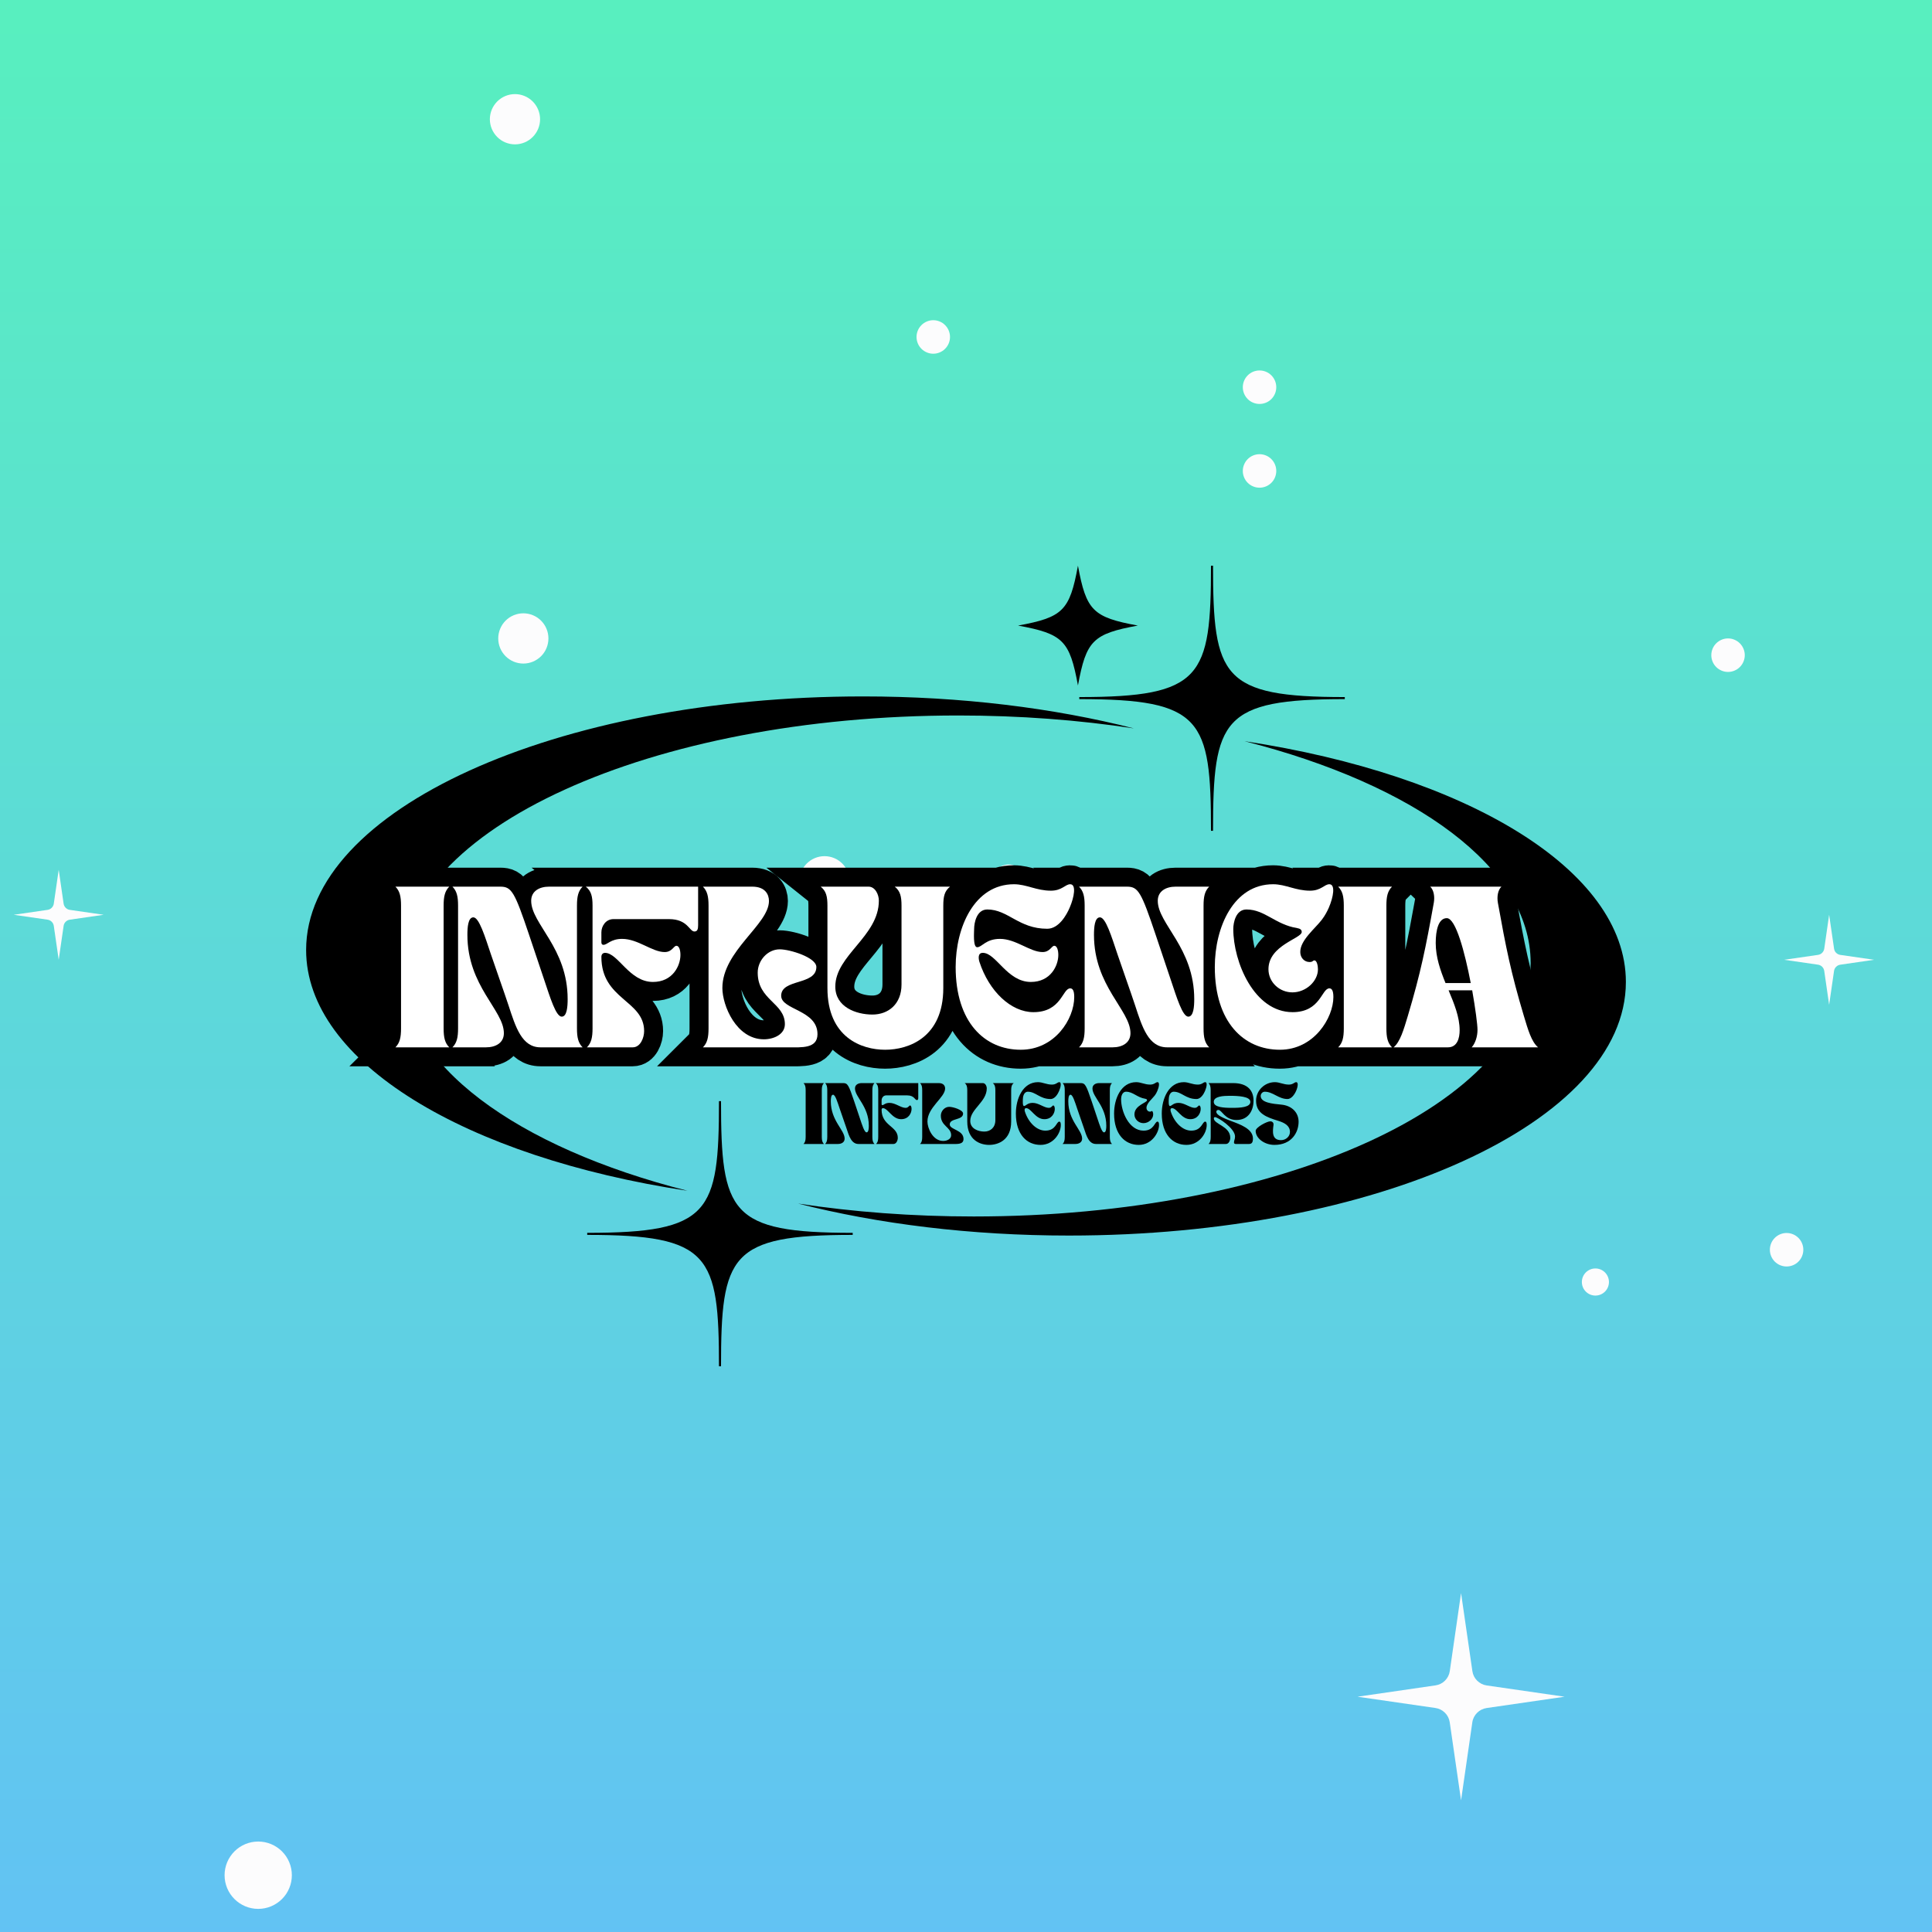 <svg xmlns="http://www.w3.org/2000/svg" xmlns:xlink="http://www.w3.org/1999/xlink" width="500" zoomAndPan="magnify" viewBox="0 0 375 375" height="500" preserveAspectRatio="xMidYMid meet" version="1.0"><defs><g/><linearGradient x1="0" gradientTransform="matrix(0.75, 0, 0, 0.75, 0, 0)" y1="0" x2="0" gradientUnits="userSpaceOnUse" y2="500" id="3cb1343694"><stop stop-opacity="1" stop-color="rgb(34.499%, 93.7%, 74.899%)" offset="0"/><stop stop-opacity="1" stop-color="rgb(34.529%, 93.562%, 75.061%)" offset="0.016"/><stop stop-opacity="1" stop-color="rgb(34.59%, 93.286%, 75.386%)" offset="0.031"/><stop stop-opacity="1" stop-color="rgb(34.651%, 93.011%, 75.711%)" offset="0.047"/><stop stop-opacity="1" stop-color="rgb(34.712%, 92.737%, 76.036%)" offset="0.062"/><stop stop-opacity="1" stop-color="rgb(34.773%, 92.462%, 76.361%)" offset="0.078"/><stop stop-opacity="1" stop-color="rgb(34.834%, 92.186%, 76.686%)" offset="0.094"/><stop stop-opacity="1" stop-color="rgb(34.895%, 91.911%, 77.011%)" offset="0.109"/><stop stop-opacity="1" stop-color="rgb(34.956%, 91.637%, 77.336%)" offset="0.125"/><stop stop-opacity="1" stop-color="rgb(35.017%, 91.362%, 77.661%)" offset="0.141"/><stop stop-opacity="1" stop-color="rgb(35.078%, 91.086%, 77.986%)" offset="0.156"/><stop stop-opacity="1" stop-color="rgb(35.139%, 90.811%, 78.311%)" offset="0.172"/><stop stop-opacity="1" stop-color="rgb(35.2%, 90.536%, 78.636%)" offset="0.188"/><stop stop-opacity="1" stop-color="rgb(35.262%, 90.262%, 78.961%)" offset="0.203"/><stop stop-opacity="1" stop-color="rgb(35.323%, 89.987%, 79.286%)" offset="0.219"/><stop stop-opacity="1" stop-color="rgb(35.382%, 89.711%, 79.611%)" offset="0.234"/><stop stop-opacity="1" stop-color="rgb(35.443%, 89.436%, 79.936%)" offset="0.25"/><stop stop-opacity="1" stop-color="rgb(35.504%, 89.162%, 80.261%)" offset="0.266"/><stop stop-opacity="1" stop-color="rgb(35.565%, 88.887%, 80.586%)" offset="0.281"/><stop stop-opacity="1" stop-color="rgb(35.626%, 88.611%, 80.911%)" offset="0.297"/><stop stop-opacity="1" stop-color="rgb(35.687%, 88.336%, 81.236%)" offset="0.312"/><stop stop-opacity="1" stop-color="rgb(35.748%, 88.062%, 81.561%)" offset="0.328"/><stop stop-opacity="1" stop-color="rgb(35.809%, 87.787%, 81.886%)" offset="0.344"/><stop stop-opacity="1" stop-color="rgb(35.87%, 87.512%, 82.211%)" offset="0.359"/><stop stop-opacity="1" stop-color="rgb(35.931%, 87.236%, 82.536%)" offset="0.375"/><stop stop-opacity="1" stop-color="rgb(35.992%, 86.961%, 82.861%)" offset="0.391"/><stop stop-opacity="1" stop-color="rgb(36.053%, 86.687%, 83.186%)" offset="0.406"/><stop stop-opacity="1" stop-color="rgb(36.115%, 86.412%, 83.511%)" offset="0.422"/><stop stop-opacity="1" stop-color="rgb(36.176%, 86.136%, 83.836%)" offset="0.438"/><stop stop-opacity="1" stop-color="rgb(36.237%, 85.861%, 84.161%)" offset="0.453"/><stop stop-opacity="1" stop-color="rgb(36.296%, 85.587%, 84.486%)" offset="0.469"/><stop stop-opacity="1" stop-color="rgb(36.357%, 85.312%, 84.811%)" offset="0.484"/><stop stop-opacity="1" stop-color="rgb(36.418%, 85.037%, 85.136%)" offset="0.5"/><stop stop-opacity="1" stop-color="rgb(36.479%, 84.761%, 85.461%)" offset="0.516"/><stop stop-opacity="1" stop-color="rgb(36.54%, 84.486%, 85.786%)" offset="0.531"/><stop stop-opacity="1" stop-color="rgb(36.601%, 84.212%, 86.111%)" offset="0.547"/><stop stop-opacity="1" stop-color="rgb(36.662%, 83.937%, 86.436%)" offset="0.562"/><stop stop-opacity="1" stop-color="rgb(36.723%, 83.661%, 86.761%)" offset="0.578"/><stop stop-opacity="1" stop-color="rgb(36.784%, 83.386%, 87.086%)" offset="0.594"/><stop stop-opacity="1" stop-color="rgb(36.845%, 83.112%, 87.411%)" offset="0.609"/><stop stop-opacity="1" stop-color="rgb(36.906%, 82.837%, 87.737%)" offset="0.625"/><stop stop-opacity="1" stop-color="rgb(36.967%, 82.562%, 88.062%)" offset="0.641"/><stop stop-opacity="1" stop-color="rgb(37.029%, 82.286%, 88.387%)" offset="0.656"/><stop stop-opacity="1" stop-color="rgb(37.09%, 82.011%, 88.712%)" offset="0.672"/><stop stop-opacity="1" stop-color="rgb(37.151%, 81.737%, 89.037%)" offset="0.688"/><stop stop-opacity="1" stop-color="rgb(37.212%, 81.462%, 89.362%)" offset="0.703"/><stop stop-opacity="1" stop-color="rgb(37.271%, 81.186%, 89.687%)" offset="0.719"/><stop stop-opacity="1" stop-color="rgb(37.332%, 80.911%, 90.012%)" offset="0.734"/><stop stop-opacity="1" stop-color="rgb(37.393%, 80.637%, 90.337%)" offset="0.75"/><stop stop-opacity="1" stop-color="rgb(37.454%, 80.362%, 90.662%)" offset="0.766"/><stop stop-opacity="1" stop-color="rgb(37.515%, 80.087%, 90.987%)" offset="0.781"/><stop stop-opacity="1" stop-color="rgb(37.576%, 79.811%, 91.312%)" offset="0.797"/><stop stop-opacity="1" stop-color="rgb(37.637%, 79.536%, 91.637%)" offset="0.812"/><stop stop-opacity="1" stop-color="rgb(37.698%, 79.262%, 91.962%)" offset="0.828"/><stop stop-opacity="1" stop-color="rgb(37.759%, 78.987%, 92.287%)" offset="0.844"/><stop stop-opacity="1" stop-color="rgb(37.82%, 78.711%, 92.612%)" offset="0.859"/><stop stop-opacity="1" stop-color="rgb(37.881%, 78.436%, 92.937%)" offset="0.875"/><stop stop-opacity="1" stop-color="rgb(37.943%, 78.162%, 93.262%)" offset="0.891"/><stop stop-opacity="1" stop-color="rgb(38.004%, 77.887%, 93.587%)" offset="0.906"/><stop stop-opacity="1" stop-color="rgb(38.065%, 77.612%, 93.91%)" offset="0.922"/><stop stop-opacity="1" stop-color="rgb(38.126%, 77.336%, 94.235%)" offset="0.938"/><stop stop-opacity="1" stop-color="rgb(38.187%, 77.061%, 94.56%)" offset="0.953"/><stop stop-opacity="1" stop-color="rgb(38.246%, 76.787%, 94.885%)" offset="0.969"/><stop stop-opacity="1" stop-color="rgb(38.307%, 76.512%, 95.21%)" offset="0.984"/><stop stop-opacity="1" stop-color="rgb(38.368%, 76.236%, 95.535%)" offset="1"/></linearGradient><clipPath id="3e8498e240"><path d="M 154.414 109.801 L 315.664 109.801 L 315.664 240 L 154.414 240 Z M 154.414 109.801 " clip-rule="nonzero"/></clipPath><clipPath id="985a2e01d3"><path d="M 59.336 135 L 220.551 135 L 220.551 265.195 L 59.336 265.195 Z M 59.336 135 " clip-rule="nonzero"/></clipPath><clipPath id="0d44c63e7b"><path d="M 197.605 109.801 L 220.855 109.801 L 220.855 133.051 L 197.605 133.051 Z M 197.605 109.801 " clip-rule="nonzero"/></clipPath></defs><rect x="-37.5" width="450" fill="#ffffff" y="-37.5" height="450" fill-opacity="1"/><rect x="-37.5" fill="url(#3cb1343694)" width="450" y="-37.5" height="450"/><g clip-path="url(#3e8498e240)"><path fill="#000000" d="M 207.484 239.82 C 188.402 239.82 170.488 237.57 154.918 233.613 C 165.633 235.242 177.09 236.117 189 236.117 C 248.703 236.117 297.098 214.082 297.098 186.891 C 297.098 168.398 274.695 152.289 241.566 143.867 C 284.566 150.371 315.582 168.828 315.582 190.602 C 315.582 217.781 267.184 239.82 207.484 239.82 Z M 209.488 135.699 L 209.488 135.301 C 233.32 135.301 235.051 131.434 235.051 109.73 L 235.449 109.73 C 235.449 131.434 237.188 135.301 261.023 135.301 L 261.023 135.699 C 237.188 135.699 235.449 139.555 235.449 161.262 L 235.051 161.262 C 235.051 139.555 233.32 135.699 209.488 135.699 " fill-opacity="1" fill-rule="evenodd"/></g><g clip-path="url(#985a2e01d3)"><path fill="#000000" d="M 167.516 135.176 C 186.598 135.176 204.512 137.422 220.082 141.379 C 209.367 139.75 197.91 138.875 185.996 138.875 C 126.297 138.875 77.902 160.914 77.902 188.105 C 77.902 206.598 100.305 222.707 133.434 231.129 C 90.434 224.625 59.418 206.164 59.418 184.391 C 59.418 157.211 107.816 135.176 167.516 135.176 Z M 165.512 239.293 L 165.512 239.691 C 141.676 239.691 139.949 243.559 139.949 265.266 L 139.551 265.266 C 139.551 243.559 137.812 239.691 113.977 239.691 L 113.977 239.293 C 137.812 239.293 139.551 235.438 139.551 213.73 L 139.949 213.73 C 139.949 235.438 141.676 239.293 165.512 239.293 " fill-opacity="1" fill-rule="evenodd"/></g><g clip-path="url(#0d44c63e7b)"><path fill="#000000" d="M 220.855 121.422 C 212.137 123.027 210.836 124.328 209.23 133.047 C 207.625 124.328 206.324 123.027 197.605 121.422 C 206.324 119.82 207.625 118.52 209.23 109.801 C 210.836 118.52 212.137 119.82 220.855 121.422 Z M 220.855 121.422 " fill-opacity="1" fill-rule="nonzero"/></g><path fill="#fcfcfd" d="M 11.395 168.82 L 12.348 175.406 C 12.395 175.707 12.531 175.984 12.75 176.203 C 12.969 176.418 13.246 176.566 13.547 176.605 L 20.121 177.559 L 13.543 178.512 C 13.242 178.559 12.965 178.695 12.746 178.914 C 12.531 179.129 12.387 179.414 12.348 179.715 L 11.395 186.293 L 10.441 179.711 C 10.395 179.406 10.258 179.133 10.039 178.91 C 9.82 178.695 9.543 178.551 9.242 178.512 L 2.664 177.559 L 9.242 176.602 C 9.547 176.555 9.82 176.422 10.039 176.199 C 10.254 175.984 10.402 175.703 10.441 175.402 Z M 11.395 168.82 " fill-opacity="1" fill-rule="nonzero"/><path fill="#fcfcfd" d="M 283.59 309.215 L 285.789 324.375 C 285.891 325.074 286.207 325.711 286.711 326.215 C 287.219 326.711 287.855 327.043 288.547 327.141 L 303.684 329.332 L 288.539 331.531 C 287.844 331.637 287.207 331.953 286.703 332.457 C 286.207 332.953 285.875 333.598 285.777 334.297 L 283.59 349.445 L 281.391 334.285 C 281.285 333.59 280.973 332.949 280.465 332.445 C 279.961 331.953 279.324 331.617 278.629 331.523 L 263.496 329.332 L 278.641 327.129 C 279.336 327.027 279.973 326.711 280.477 326.207 C 280.973 325.711 281.305 325.062 281.402 324.367 Z M 283.59 309.215 " fill-opacity="1" fill-rule="nonzero"/><path fill="#fcfcfd" d="M 104.828 23.145 C 104.828 23.465 104.797 23.781 104.734 24.094 C 104.672 24.41 104.578 24.715 104.457 25.008 C 104.332 25.305 104.184 25.586 104.004 25.852 C 103.828 26.117 103.625 26.363 103.398 26.59 C 103.172 26.816 102.926 27.02 102.66 27.199 C 102.395 27.375 102.113 27.527 101.82 27.648 C 101.523 27.77 101.219 27.863 100.906 27.926 C 100.594 27.988 100.273 28.02 99.957 28.02 C 99.637 28.02 99.32 27.988 99.004 27.926 C 98.691 27.863 98.387 27.77 98.09 27.648 C 97.797 27.527 97.516 27.375 97.25 27.199 C 96.984 27.02 96.738 26.816 96.512 26.59 C 96.285 26.363 96.082 26.117 95.906 25.852 C 95.727 25.586 95.578 25.305 95.453 25.008 C 95.332 24.715 95.238 24.41 95.176 24.094 C 95.113 23.781 95.082 23.465 95.082 23.145 C 95.082 22.824 95.113 22.504 95.176 22.191 C 95.238 21.879 95.332 21.574 95.453 21.277 C 95.578 20.98 95.727 20.699 95.906 20.434 C 96.082 20.168 96.285 19.922 96.512 19.695 C 96.738 19.469 96.984 19.266 97.25 19.09 C 97.516 18.91 97.797 18.762 98.09 18.637 C 98.387 18.516 98.691 18.422 99.004 18.359 C 99.32 18.297 99.637 18.266 99.957 18.266 C 100.273 18.266 100.594 18.297 100.906 18.359 C 101.219 18.422 101.523 18.516 101.82 18.637 C 102.113 18.762 102.395 18.91 102.66 19.09 C 102.926 19.266 103.172 19.469 103.398 19.695 C 103.625 19.922 103.828 20.168 104.004 20.434 C 104.184 20.699 104.332 20.98 104.457 21.277 C 104.578 21.574 104.672 21.879 104.734 22.191 C 104.797 22.504 104.828 22.824 104.828 23.145 Z M 104.828 23.145 " fill-opacity="1" fill-rule="nonzero"/><path fill="#fcfcfd" d="M 199.008 171.055 C 199.008 171.488 198.926 171.902 198.762 172.301 C 198.598 172.699 198.363 173.051 198.059 173.355 C 197.754 173.66 197.402 173.895 197.004 174.059 C 196.605 174.223 196.191 174.309 195.762 174.309 C 195.332 174.309 194.918 174.223 194.52 174.059 C 194.121 173.895 193.77 173.66 193.465 173.355 C 193.16 173.051 192.926 172.699 192.762 172.301 C 192.598 171.902 192.512 171.488 192.512 171.055 C 192.512 170.625 192.598 170.211 192.762 169.812 C 192.926 169.414 193.16 169.062 193.465 168.758 C 193.77 168.453 194.121 168.219 194.52 168.055 C 194.918 167.887 195.332 167.805 195.762 167.805 C 196.191 167.805 196.605 167.887 197.004 168.055 C 197.402 168.219 197.754 168.453 198.059 168.758 C 198.363 169.062 198.598 169.414 198.762 169.812 C 198.926 170.211 199.008 170.625 199.008 171.055 Z M 199.008 171.055 " fill-opacity="1" fill-rule="nonzero"/><path fill="#fcfcfd" d="M 338.66 127.168 C 338.66 127.602 338.574 128.016 338.41 128.414 C 338.246 128.812 338.012 129.164 337.707 129.469 C 337.402 129.773 337.051 130.008 336.652 130.172 C 336.254 130.34 335.84 130.422 335.41 130.422 C 334.98 130.422 334.566 130.34 334.168 130.172 C 333.77 130.008 333.418 129.773 333.113 129.469 C 332.809 129.164 332.574 128.812 332.41 128.414 C 332.246 128.016 332.164 127.602 332.164 127.168 C 332.164 126.738 332.246 126.324 332.41 125.926 C 332.574 125.527 332.809 125.176 333.113 124.871 C 333.418 124.566 333.77 124.332 334.168 124.168 C 334.566 124 334.98 123.918 335.41 123.918 C 335.84 123.918 336.254 124 336.652 124.168 C 337.051 124.332 337.402 124.566 337.707 124.871 C 338.012 125.176 338.246 125.527 338.41 125.926 C 338.574 126.324 338.66 126.738 338.66 127.168 Z M 338.66 127.168 " fill-opacity="1" fill-rule="nonzero"/><path fill="#fcfcfd" d="M 247.723 91.41 C 247.723 91.84 247.641 92.258 247.477 92.656 C 247.312 93.055 247.078 93.406 246.773 93.711 C 246.469 94.016 246.117 94.25 245.719 94.414 C 245.32 94.578 244.906 94.66 244.477 94.66 C 244.047 94.66 243.633 94.578 243.234 94.414 C 242.836 94.25 242.484 94.016 242.18 93.711 C 241.875 93.406 241.641 93.055 241.477 92.656 C 241.312 92.258 241.227 91.84 241.23 91.41 C 241.227 90.98 241.312 90.566 241.477 90.168 C 241.641 89.77 241.875 89.418 242.18 89.113 C 242.484 88.809 242.836 88.57 243.234 88.406 C 243.633 88.242 244.047 88.16 244.477 88.16 C 244.906 88.16 245.32 88.242 245.719 88.406 C 246.117 88.57 246.469 88.809 246.773 89.113 C 247.078 89.418 247.312 89.77 247.477 90.168 C 247.641 90.566 247.723 90.98 247.723 91.41 Z M 247.723 91.41 " fill-opacity="1" fill-rule="nonzero"/><path fill="#fcfcfd" d="M 247.723 75.156 C 247.723 75.586 247.641 76.004 247.477 76.402 C 247.312 76.797 247.078 77.148 246.773 77.457 C 246.469 77.762 246.117 77.996 245.719 78.16 C 245.32 78.324 244.906 78.406 244.477 78.406 C 244.047 78.406 243.633 78.324 243.234 78.16 C 242.836 77.996 242.484 77.762 242.18 77.457 C 241.875 77.148 241.641 76.797 241.477 76.402 C 241.312 76.004 241.227 75.586 241.23 75.156 C 241.227 74.727 241.312 74.312 241.477 73.914 C 241.641 73.516 241.875 73.164 242.18 72.859 C 242.484 72.555 242.836 72.316 243.234 72.152 C 243.633 71.988 244.047 71.906 244.477 71.906 C 244.906 71.906 245.32 71.988 245.719 72.152 C 246.117 72.316 246.469 72.555 246.773 72.859 C 247.078 73.164 247.312 73.516 247.477 73.914 C 247.641 74.312 247.723 74.727 247.723 75.156 Z M 247.723 75.156 " fill-opacity="1" fill-rule="nonzero"/><path fill="#fcfcfd" d="M 184.395 65.402 C 184.395 65.836 184.312 66.25 184.148 66.648 C 183.98 67.047 183.746 67.398 183.441 67.703 C 183.141 68.008 182.789 68.242 182.391 68.406 C 181.992 68.574 181.578 68.656 181.148 68.656 C 180.715 68.656 180.301 68.574 179.902 68.406 C 179.508 68.242 179.156 68.008 178.852 67.703 C 178.547 67.398 178.312 67.047 178.145 66.648 C 177.98 66.25 177.898 65.836 177.898 65.402 C 177.898 64.973 177.98 64.559 178.145 64.16 C 178.312 63.762 178.547 63.41 178.852 63.105 C 179.156 62.801 179.508 62.566 179.902 62.402 C 180.301 62.234 180.715 62.152 181.148 62.152 C 181.578 62.152 181.992 62.234 182.391 62.402 C 182.789 62.566 183.141 62.801 183.441 63.105 C 183.746 63.41 183.98 63.762 184.148 64.16 C 184.312 64.559 184.395 64.973 184.395 65.402 Z M 184.395 65.402 " fill-opacity="1" fill-rule="nonzero"/><path fill="#fcfcfd" d="M 350.023 242.574 C 350.023 243.004 349.941 243.422 349.777 243.82 C 349.613 244.219 349.379 244.57 349.074 244.875 C 348.77 245.18 348.418 245.414 348.02 245.578 C 347.621 245.742 347.207 245.824 346.777 245.824 C 346.348 245.824 345.934 245.742 345.535 245.578 C 345.137 245.414 344.785 245.18 344.48 244.875 C 344.176 244.57 343.941 244.219 343.777 243.82 C 343.613 243.422 343.531 243.004 343.531 242.574 C 343.531 242.145 343.613 241.73 343.777 241.332 C 343.941 240.934 344.176 240.582 344.48 240.277 C 344.785 239.973 345.137 239.734 345.535 239.57 C 345.934 239.406 346.348 239.324 346.777 239.324 C 347.207 239.324 347.621 239.406 348.02 239.57 C 348.418 239.734 348.77 239.973 349.074 240.277 C 349.379 240.582 349.613 240.934 349.777 241.332 C 349.941 241.73 350.023 242.145 350.023 242.574 Z M 350.023 242.574 " fill-opacity="1" fill-rule="nonzero"/><path fill="#fcfcfd" d="M 56.648 363.977 C 56.648 364.406 56.609 364.832 56.523 365.254 C 56.441 365.672 56.316 366.082 56.152 366.477 C 55.988 366.875 55.785 367.25 55.551 367.609 C 55.312 367.965 55.039 368.297 54.738 368.598 C 54.434 368.902 54.105 369.172 53.746 369.41 C 53.391 369.648 53.016 369.852 52.617 370.016 C 52.223 370.18 51.812 370.305 51.395 370.387 C 50.973 370.473 50.547 370.512 50.121 370.512 C 49.691 370.512 49.266 370.473 48.848 370.387 C 48.426 370.305 48.016 370.18 47.621 370.016 C 47.227 369.852 46.848 369.648 46.492 369.41 C 46.137 369.172 45.805 368.902 45.504 368.598 C 45.199 368.297 44.93 367.965 44.691 367.609 C 44.453 367.25 44.25 366.875 44.086 366.477 C 43.922 366.082 43.801 365.672 43.715 365.254 C 43.633 364.832 43.59 364.406 43.59 363.977 C 43.59 363.547 43.633 363.121 43.715 362.703 C 43.801 362.281 43.922 361.871 44.086 361.477 C 44.25 361.078 44.453 360.703 44.691 360.348 C 44.93 359.988 45.199 359.66 45.504 359.355 C 45.805 359.051 46.137 358.781 46.492 358.543 C 46.848 358.305 47.227 358.102 47.621 357.938 C 48.016 357.773 48.426 357.652 48.848 357.566 C 49.266 357.484 49.691 357.441 50.121 357.441 C 50.547 357.441 50.973 357.484 51.395 357.566 C 51.812 357.652 52.223 357.773 52.617 357.938 C 53.016 358.102 53.391 358.305 53.746 358.543 C 54.105 358.781 54.434 359.051 54.738 359.355 C 55.039 359.66 55.312 359.988 55.551 360.348 C 55.785 360.703 55.988 361.078 56.152 361.477 C 56.316 361.871 56.441 362.281 56.523 362.703 C 56.609 363.121 56.648 363.547 56.648 363.977 Z M 56.648 363.977 " fill-opacity="1" fill-rule="nonzero"/><path fill="#fcfcfd" d="M 164.91 171.055 C 164.91 171.375 164.879 171.695 164.816 172.008 C 164.754 172.32 164.66 172.625 164.539 172.922 C 164.414 173.219 164.266 173.5 164.086 173.766 C 163.91 174.031 163.707 174.277 163.48 174.504 C 163.254 174.73 163.008 174.934 162.742 175.109 C 162.477 175.289 162.195 175.438 161.902 175.562 C 161.605 175.684 161.301 175.777 160.988 175.84 C 160.672 175.902 160.355 175.934 160.035 175.934 C 159.719 175.934 159.398 175.902 159.086 175.84 C 158.773 175.777 158.469 175.684 158.172 175.562 C 157.879 175.438 157.598 175.289 157.332 175.109 C 157.066 174.934 156.82 174.73 156.594 174.504 C 156.367 174.277 156.164 174.031 155.988 173.766 C 155.809 173.5 155.66 173.219 155.535 172.922 C 155.414 172.625 155.32 172.32 155.258 172.008 C 155.195 171.695 155.164 171.375 155.164 171.055 C 155.164 170.734 155.195 170.418 155.258 170.105 C 155.32 169.789 155.414 169.484 155.535 169.191 C 155.66 168.895 155.809 168.613 155.988 168.348 C 156.164 168.082 156.367 167.836 156.594 167.609 C 156.82 167.383 157.066 167.18 157.332 167 C 157.598 166.824 157.879 166.672 158.172 166.551 C 158.469 166.43 158.773 166.336 159.086 166.273 C 159.398 166.211 159.719 166.18 160.035 166.18 C 160.355 166.18 160.672 166.211 160.988 166.273 C 161.301 166.336 161.605 166.43 161.902 166.551 C 162.195 166.672 162.477 166.824 162.742 167 C 163.008 167.18 163.254 167.383 163.48 167.609 C 163.707 167.836 163.91 168.082 164.086 168.348 C 164.266 168.613 164.414 168.895 164.539 169.191 C 164.66 169.484 164.754 169.789 164.816 170.105 C 164.879 170.418 164.91 170.734 164.91 171.055 Z M 164.91 171.055 " fill-opacity="1" fill-rule="nonzero"/><path fill="#fcfcfd" d="M 106.449 123.918 C 106.449 124.238 106.418 124.555 106.355 124.871 C 106.293 125.184 106.203 125.488 106.078 125.785 C 105.957 126.082 105.809 126.363 105.629 126.629 C 105.453 126.895 105.25 127.141 105.023 127.367 C 104.797 127.594 104.551 127.797 104.285 127.973 C 104.02 128.152 103.738 128.301 103.441 128.426 C 103.148 128.547 102.844 128.641 102.531 128.703 C 102.215 128.766 101.898 128.797 101.578 128.797 C 101.258 128.797 100.941 128.766 100.629 128.703 C 100.316 128.641 100.012 128.547 99.715 128.426 C 99.418 128.301 99.137 128.152 98.871 127.973 C 98.605 127.797 98.359 127.594 98.133 127.367 C 97.91 127.141 97.707 126.895 97.527 126.629 C 97.352 126.363 97.199 126.082 97.078 125.785 C 96.957 125.488 96.863 125.184 96.801 124.871 C 96.738 124.555 96.707 124.238 96.707 123.918 C 96.707 123.598 96.738 123.281 96.801 122.969 C 96.863 122.652 96.957 122.348 97.078 122.055 C 97.199 121.758 97.352 121.477 97.527 121.211 C 97.707 120.945 97.91 120.699 98.133 120.473 C 98.359 120.246 98.605 120.043 98.871 119.863 C 99.137 119.688 99.418 119.535 99.715 119.414 C 100.012 119.293 100.316 119.199 100.629 119.137 C 100.941 119.074 101.258 119.043 101.578 119.043 C 101.898 119.043 102.215 119.074 102.531 119.137 C 102.844 119.199 103.148 119.293 103.441 119.414 C 103.738 119.535 104.02 119.688 104.285 119.863 C 104.551 120.043 104.797 120.246 105.023 120.473 C 105.25 120.699 105.453 120.945 105.629 121.211 C 105.809 121.477 105.957 121.758 106.078 122.055 C 106.203 122.348 106.293 122.652 106.355 122.969 C 106.418 123.281 106.449 123.598 106.449 123.918 Z M 106.449 123.918 " fill-opacity="1" fill-rule="nonzero"/><path fill="#fcfcfd" d="M 312.297 248.84 C 312.297 249.188 312.23 249.523 312.094 249.848 C 311.961 250.168 311.773 250.453 311.527 250.699 C 311.277 250.945 310.996 251.137 310.672 251.27 C 310.352 251.402 310.016 251.469 309.668 251.469 C 309.316 251.469 308.984 251.402 308.66 251.27 C 308.34 251.137 308.055 250.945 307.809 250.699 C 307.562 250.453 307.371 250.168 307.238 249.848 C 307.105 249.523 307.039 249.188 307.039 248.84 C 307.039 248.488 307.105 248.152 307.238 247.832 C 307.371 247.508 307.562 247.227 307.809 246.977 C 308.055 246.73 308.34 246.543 308.66 246.406 C 308.984 246.273 309.316 246.207 309.668 246.207 C 310.016 246.207 310.352 246.273 310.672 246.406 C 310.996 246.543 311.277 246.73 311.527 246.977 C 311.773 247.227 311.961 247.508 312.094 247.832 C 312.23 248.152 312.297 248.488 312.297 248.84 Z M 312.297 248.84 " fill-opacity="1" fill-rule="nonzero"/><path fill="#fcfcfd" d="M 355.035 177.559 L 355.992 184.141 C 356.035 184.445 356.172 184.723 356.391 184.941 C 356.613 185.156 356.891 185.301 357.191 185.344 L 363.766 186.293 L 357.188 187.25 C 356.883 187.297 356.605 187.434 356.391 187.652 C 356.176 187.867 356.027 188.148 355.988 188.449 L 355.035 195.031 L 354.082 188.445 C 354.035 188.145 353.898 187.867 353.68 187.648 C 353.461 187.434 353.184 187.289 352.883 187.246 L 346.309 186.293 L 352.887 185.34 C 353.188 185.293 353.465 185.156 353.684 184.938 C 353.898 184.723 354.043 184.441 354.086 184.141 Z M 355.035 177.559 " fill-opacity="1" fill-rule="nonzero"/><path stroke-linecap="butt" transform="matrix(0.731, 0, 0, 0.731, 73.96, 171.12)" fill="none" stroke-linejoin="miter" d="M 3.816 43.997 L 18.11 43.997 C 16.961 42.843 16.619 41.395 16.619 38.969 L 16.619 6.37 C 16.619 3.945 16.961 2.497 18.11 1.342 L 3.816 1.342 C 4.976 2.497 5.307 3.945 5.307 6.37 L 5.307 38.969 C 5.307 41.395 4.976 42.843 3.816 43.997 Z M 18.959 43.997 L 27.877 43.997 C 30.394 43.997 32.616 42.843 32.616 40.252 C 32.616 34.107 22.929 27.797 22.929 14.139 C 22.929 12.173 23.095 9.486 24.5 9.486 C 26.044 9.486 27.572 14.567 29.159 19.253 C 30.094 22.074 32.739 29.491 33.845 32.867 C 35.726 38.627 37.383 43.997 42.341 43.997 L 53.519 43.997 C 52.36 42.843 52.018 41.395 52.018 38.969 L 52.018 6.37 C 52.018 3.945 52.36 2.497 53.519 1.342 L 44.601 1.342 C 42.085 1.342 39.862 2.497 39.862 5.088 C 39.862 11.233 49.549 17.548 49.549 31.2 C 49.549 33.167 49.373 35.854 47.968 35.854 C 46.434 35.854 44.895 30.773 43.319 26.087 L 39.311 14.139 C 35.47 2.705 34.658 1.342 31.676 1.342 L 18.959 1.342 C 20.119 2.497 20.45 3.945 20.45 6.37 L 20.45 38.969 C 20.45 41.395 20.119 42.843 18.959 43.997 Z M 54.363 1.342 C 55.811 2.497 56.159 3.945 56.159 6.37 L 56.159 38.969 C 56.159 41.395 55.811 42.843 54.668 43.997 L 66.824 43.997 C 68.913 43.997 69.853 41.395 69.853 39.691 C 69.853 31.462 58.499 31.377 58.499 19.985 C 58.499 19.173 59.06 18.922 59.439 18.922 C 62.977 18.922 65.883 26.637 72.194 26.637 C 77.446 26.637 79.487 22.325 79.487 19.472 C 79.487 18.109 79.113 17.036 78.424 17.036 C 77.697 17.036 77.28 18.703 75.309 18.703 C 71.985 18.703 68.229 15.203 64.008 15.203 C 60.978 15.203 60.081 16.784 59.06 16.784 C 58.585 16.784 58.499 16.4 58.499 16.1 L 58.499 13.45 C 58.499 11.837 59.659 9.956 61.7 9.956 L 76.468 9.956 C 81.454 9.956 81.838 13.242 83.206 13.242 C 84.018 13.242 84.184 12.601 84.184 11.537 L 84.184 1.342 Z M 108.196 43.997 C 111.616 43.997 115.875 44.387 115.875 40.503 C 115.875 34.022 106.241 34.107 106.241 30.303 C 106.241 25.745 115.581 27.578 115.581 22.673 C 115.581 20.151 108.581 17.971 105.856 17.971 C 102.613 17.971 100.011 20.963 100.011 24.158 C 100.011 31.5 107.219 32.178 107.219 37.853 C 107.219 40.54 104.312 41.865 101.624 41.865 C 94.336 41.865 90.628 32.91 90.628 28.262 C 90.628 18.361 102.992 11.409 102.992 5.141 C 102.992 3.432 102.009 1.342 98.552 1.342 L 85.461 1.342 C 86.615 2.497 86.952 3.945 86.952 6.37 L 86.952 38.969 C 86.952 41.395 86.615 42.843 85.461 43.997 Z M 118.52 6.37 L 118.52 28.262 C 118.52 41.395 127.603 44.633 133.828 44.633 C 140.058 44.633 149.275 41.395 149.275 28.262 L 149.275 6.37 C 149.275 3.945 149.617 2.497 151.065 1.342 L 136.393 1.342 C 137.841 2.497 138.183 3.945 138.183 6.37 L 138.183 27.316 C 138.183 32.52 134.683 35.293 130.467 35.293 C 126.112 35.293 120.614 33.295 120.614 27.877 C 120.614 19.515 132.171 14.524 132.171 5.045 C 132.171 3.432 131.194 1.342 129.446 1.342 L 116.73 1.342 C 118.178 2.497 118.52 3.945 118.52 6.37 Z M 152.556 22.673 C 152.556 37.388 160.282 44.633 169.836 44.633 C 178.925 44.633 184.038 36.447 184.038 30.65 C 184.038 28.689 183.488 28.347 182.975 28.347 C 180.886 28.347 180.677 34.657 173.207 34.657 C 167.282 34.657 161.431 29.159 158.877 21.305 C 158.615 20.45 158.407 18.922 159.775 18.922 C 163.312 18.922 166.208 26.637 172.518 26.637 C 177.771 26.637 179.822 22.325 179.822 19.472 C 179.822 18.109 179.438 17.036 178.748 17.036 C 178.032 17.036 177.605 18.703 175.633 18.703 C 172.315 18.703 168.554 15.203 164.332 15.203 C 160.533 15.203 159.556 17.42 158.273 17.42 C 157.13 17.42 157.461 13.37 157.461 12.558 C 157.461 10.987 158.108 7.402 160.961 7.402 C 166.512 7.402 169.28 12.515 176.873 12.515 C 179.945 12.515 181.997 8.892 182.852 6.883 C 184.038 4.11 184.642 0.707 182.975 0.707 C 181.655 0.707 180.8 2.4 177.851 2.4 C 173.977 2.4 171.375 0.707 168.041 0.707 C 157.552 0.707 152.556 12.088 152.556 22.673 Z M 185.321 43.997 L 194.233 43.997 C 196.755 43.997 198.973 42.843 198.973 40.252 C 198.973 34.107 189.285 27.797 189.285 14.139 C 189.285 12.173 189.456 9.486 190.862 9.486 C 192.4 9.486 193.934 14.567 195.515 19.253 C 196.456 22.074 199.101 29.491 200.201 32.867 C 202.088 38.627 203.744 43.997 208.703 43.997 L 219.875 43.997 C 218.721 42.843 218.379 41.395 218.379 38.969 L 218.379 6.37 C 218.379 3.945 218.721 2.497 219.875 1.342 L 210.963 1.342 C 208.441 1.342 206.223 2.497 206.223 5.088 C 206.223 11.233 215.911 17.548 215.911 31.2 C 215.911 33.167 215.734 35.854 214.324 35.854 C 212.795 35.854 211.251 30.773 209.68 26.087 L 205.673 14.139 C 201.826 2.705 201.014 1.342 198.037 1.342 L 185.321 1.342 C 186.475 2.497 186.811 3.945 186.811 6.37 L 186.811 38.969 C 186.811 41.395 186.475 42.843 185.321 43.997 Z M 238.641 44.633 C 247.729 44.633 252.843 36.148 252.843 30.65 C 252.843 28.689 252.293 28.347 251.78 28.347 C 249.69 28.347 249.482 34.657 242.012 34.657 C 231.817 34.657 226.266 21.347 226.266 12.558 C 226.266 10.987 226.912 7.402 229.766 7.402 C 234.671 7.402 237.401 11.409 243.252 12.349 C 244.011 12.472 244.438 12.777 244.438 13.37 C 244.438 15.117 235.606 16.87 235.606 23.266 C 235.606 26.68 238.512 29.41 241.969 29.41 C 245.555 29.41 248.75 26.472 248.75 23.266 C 248.75 22.411 248.488 20.92 247.815 20.92 C 247.345 20.92 247.43 21.347 246.533 21.347 C 245.042 21.347 244.053 20.108 244.053 18.703 C 244.011 15.587 247.938 12.515 249.771 10.132 C 250.626 9.015 251.272 7.786 251.657 6.883 C 252.843 4.11 253.447 0.707 251.78 0.707 C 250.46 0.707 249.605 2.4 246.655 2.4 C 242.782 2.4 240.18 0.707 236.845 0.707 C 226.357 0.707 221.361 12.088 221.361 22.673 C 221.361 37.388 229.087 44.633 238.641 44.633 Z M 254.125 43.997 L 268.413 43.997 C 267.27 42.843 266.922 41.395 266.922 38.969 L 266.922 6.37 C 266.922 3.945 267.27 2.497 268.413 1.342 L 254.125 1.342 C 255.279 2.497 255.616 3.945 255.616 6.37 L 255.616 38.969 C 255.616 41.395 255.279 42.843 254.125 43.997 Z M 268.841 43.997 L 283.257 43.997 C 285.773 43.997 286.366 41.481 286.366 39.482 C 286.366 35.94 284.918 32.44 283.433 28.855 L 289.701 28.855 C 290.555 33.722 291.106 37.938 291.106 39.354 C 291.106 41.096 290.555 42.897 289.578 43.997 L 307.189 43.997 C 305.436 42.555 304.501 39.263 303.438 35.721 C 299.981 24.158 298.656 17.506 296.524 5.654 C 296.23 3.987 296.524 2.235 297.459 1.342 L 278.565 1.342 C 279.506 2.235 279.805 3.987 279.506 5.654 C 277.368 17.506 276.049 24.158 272.592 35.721 C 271.528 39.263 270.588 42.555 268.841 43.997 Z M 282.621 26.942 C 281.253 23.565 280.013 20.065 280.013 16.314 C 280.013 12.9 280.745 9.705 282.963 9.705 C 285.346 9.705 287.745 18.745 289.316 26.942 Z M 282.621 26.942 " stroke="#000000" stroke-width="10.08" stroke-opacity="1" stroke-miterlimit="4"/><g fill="#ffffff" fill-opacity="1"><g transform="translate(76.439, 203.287)"><g><path d="M 0.312 0 L 10.758 0 C 9.918 -0.844 9.668 -1.902 9.668 -3.68 L 9.668 -27.508 C 9.668 -29.285 9.918 -30.344 10.758 -31.188 L 0.312 -31.188 C 1.152 -30.344 1.402 -29.285 1.402 -27.508 L 1.402 -3.68 C 1.402 -1.902 1.152 -0.844 0.312 0 Z M 0.312 0 "/></g></g></g><g fill="#ffffff" fill-opacity="1"><g transform="translate(87.509, 203.287)"><g><path d="M 0.312 0 L 6.828 0 C 8.672 0 10.293 -0.844 10.293 -2.746 C 10.293 -7.234 3.211 -11.852 3.211 -21.832 C 3.211 -23.266 3.336 -25.23 4.367 -25.23 C 5.488 -25.23 6.613 -21.52 7.766 -18.09 C 8.453 -16.031 10.387 -10.605 11.195 -8.141 C 12.57 -3.93 13.785 0 17.402 0 L 25.574 0 C 24.73 -0.844 24.48 -1.902 24.48 -3.68 L 24.48 -27.508 C 24.48 -29.285 24.73 -30.344 25.574 -31.188 L 19.055 -31.188 C 17.215 -31.188 15.594 -30.344 15.594 -28.441 C 15.594 -23.953 22.672 -19.336 22.672 -9.355 C 22.672 -7.922 22.547 -5.957 21.52 -5.957 C 20.395 -5.957 19.273 -9.668 18.121 -13.098 L 15.188 -21.832 C 12.383 -30.188 11.789 -31.188 9.605 -31.188 L 0.312 -31.188 C 1.152 -30.344 1.402 -29.285 1.402 -27.508 L 1.402 -3.68 C 1.402 -1.902 1.152 -0.844 0.312 0 Z M 0.312 0 "/></g></g></g><g fill="#ffffff" fill-opacity="1"><g transform="translate(113.392, 203.287)"><g><path d="M 0.312 -31.188 C 1.371 -30.344 1.621 -29.285 1.621 -27.508 L 1.621 -3.68 C 1.621 -1.902 1.371 -0.844 0.531 0 L 9.418 0 C 10.945 0 11.633 -1.902 11.633 -3.148 C 11.633 -9.168 3.336 -9.23 3.336 -17.559 C 3.336 -18.152 3.742 -18.34 4.023 -18.34 C 6.613 -18.34 8.734 -12.691 13.348 -12.691 C 17.184 -12.691 18.68 -15.844 18.68 -17.934 C 18.68 -18.93 18.402 -19.711 17.902 -19.711 C 17.371 -19.711 17.059 -18.492 15.625 -18.492 C 13.191 -18.492 10.449 -21.051 7.359 -21.051 C 5.145 -21.051 4.492 -19.898 3.742 -19.898 C 3.398 -19.898 3.336 -20.18 3.336 -20.395 L 3.336 -22.328 C 3.336 -23.516 4.18 -24.887 5.676 -24.887 L 16.469 -24.887 C 20.117 -24.887 20.395 -22.484 21.395 -22.484 C 21.988 -22.484 22.113 -22.953 22.113 -23.734 L 22.113 -31.188 Z M 0.312 -31.188 "/></g></g></g><g fill="#ffffff" fill-opacity="1"><g transform="translate(136.126, 203.287)"><g><path d="M 16.934 0 C 19.43 0 22.547 0.281 22.547 -2.559 C 22.547 -7.297 15.5 -7.234 15.5 -10.012 C 15.5 -13.348 22.328 -12.008 22.328 -15.594 C 22.328 -17.434 17.215 -19.023 15.219 -19.023 C 12.848 -19.023 10.945 -16.84 10.945 -14.504 C 10.945 -9.137 16.219 -8.641 16.219 -4.492 C 16.219 -2.527 14.098 -1.559 12.133 -1.559 C 6.797 -1.559 4.086 -8.109 4.086 -11.508 C 4.086 -18.742 13.129 -23.828 13.129 -28.41 C 13.129 -29.66 12.414 -31.188 9.887 -31.188 L 0.312 -31.188 C 1.152 -30.344 1.402 -29.285 1.402 -27.508 L 1.402 -3.68 C 1.402 -1.902 1.152 -0.844 0.312 0 Z M 16.934 0 "/></g></g></g><g fill="#ffffff" fill-opacity="1"><g transform="translate(158.984, 203.287)"><g><path d="M 1.621 -27.508 L 1.621 -11.508 C 1.621 -1.902 8.266 0.469 12.816 0.469 C 17.371 0.469 24.109 -1.902 24.109 -11.508 L 24.109 -27.508 C 24.109 -29.285 24.355 -30.344 25.418 -31.188 L 14.688 -31.188 C 15.75 -30.344 16 -29.285 16 -27.508 L 16 -12.195 C 16 -8.391 13.441 -6.363 10.355 -6.363 C 7.172 -6.363 3.148 -7.828 3.148 -11.789 C 3.148 -17.902 11.602 -21.551 11.602 -28.473 C 11.602 -29.66 10.883 -31.188 9.605 -31.188 L 0.312 -31.188 C 1.371 -30.344 1.621 -29.285 1.621 -27.508 Z M 1.621 -27.508 "/></g></g></g><g fill="#ffffff" fill-opacity="1"><g transform="translate(184.711, 203.287)"><g><path d="M 0.781 -15.594 C 0.781 -4.836 6.426 0.469 13.41 0.469 C 20.055 0.469 23.797 -5.52 23.797 -9.762 C 23.797 -11.195 23.391 -11.445 23.016 -11.445 C 21.488 -11.445 21.332 -6.828 15.875 -6.828 C 11.539 -6.828 7.266 -10.852 5.395 -16.59 C 5.207 -17.215 5.051 -18.34 6.051 -18.34 C 8.641 -18.34 10.758 -12.691 15.375 -12.691 C 19.211 -12.691 20.707 -15.844 20.707 -17.934 C 20.707 -18.93 20.426 -19.711 19.93 -19.711 C 19.398 -19.711 19.086 -18.492 17.652 -18.492 C 15.219 -18.492 12.477 -21.051 9.387 -21.051 C 6.613 -21.051 5.895 -19.43 4.957 -19.43 C 4.117 -19.43 4.367 -22.391 4.367 -22.984 C 4.367 -24.141 4.836 -26.758 6.922 -26.758 C 10.977 -26.758 13.004 -23.016 18.555 -23.016 C 20.801 -23.016 22.301 -25.668 22.922 -27.133 C 23.797 -29.16 24.234 -31.656 23.016 -31.656 C 22.051 -31.656 21.426 -30.406 19.273 -30.406 C 16.438 -30.406 14.535 -31.656 12.102 -31.656 C 4.43 -31.656 0.781 -23.328 0.781 -15.594 Z M 0.781 -15.594 "/></g></g></g><g fill="#ffffff" fill-opacity="1"><g transform="translate(209.129, 203.287)"><g><path d="M 0.312 0 L 6.828 0 C 8.672 0 10.293 -0.844 10.293 -2.746 C 10.293 -7.234 3.211 -11.852 3.211 -21.832 C 3.211 -23.266 3.336 -25.23 4.367 -25.23 C 5.488 -25.23 6.613 -21.52 7.766 -18.09 C 8.453 -16.031 10.387 -10.605 11.195 -8.141 C 12.57 -3.93 13.785 0 17.402 0 L 25.574 0 C 24.73 -0.844 24.48 -1.902 24.48 -3.68 L 24.48 -27.508 C 24.48 -29.285 24.73 -30.344 25.574 -31.188 L 19.055 -31.188 C 17.215 -31.188 15.594 -30.344 15.594 -28.441 C 15.594 -23.953 22.672 -19.336 22.672 -9.355 C 22.672 -7.922 22.547 -5.957 21.52 -5.957 C 20.395 -5.957 19.273 -9.668 18.121 -13.098 L 15.188 -21.832 C 12.383 -30.188 11.789 -31.188 9.605 -31.188 L 0.312 -31.188 C 1.152 -30.344 1.402 -29.285 1.402 -27.508 L 1.402 -3.68 C 1.402 -1.902 1.152 -0.844 0.312 0 Z M 0.312 0 "/></g></g></g><g fill="#ffffff" fill-opacity="1"><g transform="translate(235.012, 203.287)"><g><path d="M 13.41 0.469 C 20.055 0.469 23.797 -5.738 23.797 -9.762 C 23.797 -11.195 23.391 -11.445 23.016 -11.445 C 21.488 -11.445 21.332 -6.828 15.875 -6.828 C 8.422 -6.828 4.367 -16.559 4.367 -22.984 C 4.367 -24.141 4.836 -26.758 6.922 -26.758 C 10.512 -26.758 12.508 -23.828 16.777 -23.141 C 17.34 -23.047 17.652 -22.828 17.652 -22.391 C 17.652 -21.113 11.195 -19.836 11.195 -15.156 C 11.195 -12.66 13.316 -10.668 15.844 -10.668 C 18.461 -10.668 20.801 -12.816 20.801 -15.156 C 20.801 -15.781 20.613 -16.871 20.117 -16.871 C 19.773 -16.871 19.836 -16.559 19.18 -16.559 C 18.09 -16.559 17.371 -17.465 17.371 -18.492 C 17.34 -20.77 20.211 -23.016 21.551 -24.762 C 22.176 -25.574 22.641 -26.477 22.922 -27.133 C 23.797 -29.16 24.234 -31.656 23.016 -31.656 C 22.051 -31.656 21.426 -30.406 19.273 -30.406 C 16.438 -30.406 14.535 -31.656 12.102 -31.656 C 4.43 -31.656 0.781 -23.328 0.781 -15.594 C 0.781 -4.836 6.426 0.469 13.41 0.469 Z M 13.41 0.469 "/></g></g></g><g fill="#ffffff" fill-opacity="1"><g transform="translate(259.429, 203.287)"><g><path d="M 0.312 0 L 10.758 0 C 9.918 -0.844 9.668 -1.902 9.668 -3.68 L 9.668 -27.508 C 9.668 -29.285 9.918 -30.344 10.758 -31.188 L 0.312 -31.188 C 1.152 -30.344 1.402 -29.285 1.402 -27.508 L 1.402 -3.68 C 1.402 -1.902 1.152 -0.844 0.312 0 Z M 0.312 0 "/></g></g></g><g fill="#ffffff" fill-opacity="1"><g transform="translate(270.5, 203.287)"><g><path d="M 0 0 L 10.543 0 C 12.383 0 12.816 -1.84 12.816 -3.305 C 12.816 -5.895 11.758 -8.453 10.668 -11.07 L 15.25 -11.07 C 15.875 -7.516 16.281 -4.43 16.281 -3.398 C 16.281 -2.121 15.875 -0.812 15.156 0 L 28.039 0 C 26.758 -1.059 26.074 -3.461 25.293 -6.051 C 22.766 -14.504 21.801 -19.367 20.242 -28.039 C 20.023 -29.254 20.242 -30.531 20.926 -31.188 L 7.109 -31.188 C 7.797 -30.531 8.016 -29.254 7.797 -28.039 C 6.238 -19.367 5.27 -14.504 2.746 -6.051 C 1.965 -3.461 1.277 -1.059 0 0 Z M 10.074 -12.477 C 9.074 -14.938 8.172 -17.496 8.172 -20.242 C 8.172 -22.734 8.703 -25.074 10.324 -25.074 C 12.07 -25.074 13.816 -18.461 14.969 -12.477 Z M 10.074 -12.477 "/></g></g></g><g fill="#000000" fill-opacity="1"><g transform="translate(155.847, 222.047)"><g><path d="M 0.117 0 L 4.078 0 C 3.758 -0.32 3.664 -0.723 3.664 -1.395 L 3.664 -10.426 C 3.664 -11.102 3.758 -11.504 4.078 -11.82 L 0.117 -11.82 C 0.438 -11.504 0.531 -11.102 0.531 -10.426 L 0.531 -1.395 C 0.531 -0.723 0.438 -0.32 0.117 0 Z M 0.117 0 "/></g></g></g><g fill="#000000" fill-opacity="1"><g transform="translate(160.042, 222.047)"><g><path d="M 0.117 0 L 2.59 0 C 3.285 0 3.902 -0.32 3.902 -1.039 C 3.902 -2.742 1.219 -4.492 1.219 -8.277 C 1.219 -8.82 1.266 -9.562 1.656 -9.562 C 2.082 -9.562 2.508 -8.156 2.945 -6.855 C 3.203 -6.078 3.938 -4.02 4.246 -3.086 C 4.766 -1.488 5.227 0 6.598 0 L 9.695 0 C 9.375 -0.32 9.281 -0.723 9.281 -1.395 L 9.281 -10.426 C 9.281 -11.102 9.375 -11.504 9.695 -11.82 L 7.223 -11.82 C 6.527 -11.82 5.91 -11.504 5.91 -10.781 C 5.91 -9.078 8.594 -7.328 8.594 -3.547 C 8.594 -3.004 8.547 -2.258 8.156 -2.258 C 7.73 -2.258 7.305 -3.664 6.867 -4.965 L 5.758 -8.277 C 4.695 -11.445 4.469 -11.82 3.641 -11.82 L 0.117 -11.82 C 0.438 -11.504 0.531 -11.102 0.531 -10.426 L 0.531 -1.395 C 0.531 -0.723 0.438 -0.32 0.117 0 Z M 0.117 0 "/></g></g></g><g fill="#000000" fill-opacity="1"><g transform="translate(169.852, 222.047)"><g><path d="M 0.117 -11.82 C 0.52 -11.504 0.613 -11.102 0.613 -10.426 L 0.613 -1.395 C 0.613 -0.723 0.52 -0.32 0.199 0 L 3.57 0 C 4.148 0 4.41 -0.723 4.41 -1.195 C 4.41 -3.477 1.266 -3.5 1.266 -6.656 C 1.266 -6.879 1.418 -6.953 1.523 -6.953 C 2.508 -6.953 3.309 -4.812 5.059 -4.812 C 6.516 -4.812 7.082 -6.004 7.082 -6.797 C 7.082 -7.176 6.977 -7.473 6.785 -7.473 C 6.586 -7.473 6.465 -7.012 5.922 -7.012 C 5 -7.012 3.961 -7.98 2.789 -7.98 C 1.949 -7.98 1.703 -7.543 1.418 -7.543 C 1.289 -7.543 1.266 -7.648 1.266 -7.73 L 1.266 -8.465 C 1.266 -8.914 1.586 -9.434 2.152 -9.434 L 6.242 -9.434 C 7.625 -9.434 7.73 -8.523 8.109 -8.523 C 8.336 -8.523 8.383 -8.699 8.383 -8.996 L 8.383 -11.82 Z M 0.117 -11.82 "/></g></g></g><g fill="#000000" fill-opacity="1"><g transform="translate(178.469, 222.047)"><g><path d="M 6.418 0 C 7.367 0 8.547 0.105 8.547 -0.969 C 8.547 -2.766 5.875 -2.742 5.875 -3.797 C 5.875 -5.059 8.465 -4.551 8.465 -5.91 C 8.465 -6.609 6.527 -7.211 5.77 -7.211 C 4.871 -7.211 4.148 -6.383 4.148 -5.496 C 4.148 -3.465 6.148 -3.273 6.148 -1.703 C 6.148 -0.957 5.344 -0.59 4.598 -0.59 C 2.578 -0.59 1.547 -3.074 1.547 -4.363 C 1.547 -7.105 4.977 -9.031 4.977 -10.77 C 4.977 -11.242 4.707 -11.82 3.746 -11.82 L 0.117 -11.82 C 0.438 -11.504 0.531 -11.102 0.531 -10.426 L 0.531 -1.395 C 0.531 -0.723 0.438 -0.32 0.117 0 Z M 6.418 0 "/></g></g></g><g fill="#000000" fill-opacity="1"><g transform="translate(187.132, 222.047)"><g><path d="M 0.613 -10.426 L 0.613 -4.363 C 0.613 -0.723 3.133 0.176 4.859 0.176 C 6.586 0.176 9.137 -0.723 9.137 -4.363 L 9.137 -10.426 C 9.137 -11.102 9.234 -11.504 9.637 -11.82 L 5.566 -11.82 C 5.969 -11.504 6.066 -11.102 6.066 -10.426 L 6.066 -4.621 C 6.066 -3.18 5.094 -2.41 3.926 -2.41 C 2.719 -2.41 1.195 -2.969 1.195 -4.469 C 1.195 -6.785 4.398 -8.168 4.398 -10.793 C 4.398 -11.242 4.125 -11.82 3.641 -11.82 L 0.117 -11.82 C 0.52 -11.504 0.613 -11.102 0.613 -10.426 Z M 0.613 -10.426 "/></g></g></g><g fill="#000000" fill-opacity="1"><g transform="translate(196.883, 222.047)"><g><path d="M 0.297 -5.91 C 0.297 -1.832 2.434 0.176 5.082 0.176 C 7.602 0.176 9.02 -2.094 9.02 -3.699 C 9.02 -4.246 8.867 -4.34 8.727 -4.34 C 8.145 -4.34 8.086 -2.59 6.016 -2.59 C 4.375 -2.59 2.754 -4.113 2.047 -6.289 C 1.973 -6.527 1.914 -6.953 2.293 -6.953 C 3.273 -6.953 4.078 -4.812 5.828 -4.812 C 7.281 -4.812 7.852 -6.004 7.852 -6.797 C 7.852 -7.176 7.742 -7.473 7.555 -7.473 C 7.352 -7.473 7.234 -7.012 6.691 -7.012 C 5.77 -7.012 4.73 -7.98 3.559 -7.98 C 2.508 -7.98 2.234 -7.367 1.879 -7.367 C 1.559 -7.367 1.656 -8.488 1.656 -8.715 C 1.656 -9.152 1.832 -10.145 2.625 -10.145 C 4.16 -10.145 4.93 -8.727 7.035 -8.727 C 7.887 -8.727 8.453 -9.73 8.688 -10.285 C 9.02 -11.055 9.188 -12 8.727 -12 C 8.359 -12 8.121 -11.527 7.305 -11.527 C 6.23 -11.527 5.508 -12 4.586 -12 C 1.68 -12 0.297 -8.844 0.297 -5.91 Z M 0.297 -5.91 "/></g></g></g><g fill="#000000" fill-opacity="1"><g transform="translate(206.137, 222.047)"><g><path d="M 0.117 0 L 2.59 0 C 3.285 0 3.902 -0.32 3.902 -1.039 C 3.902 -2.742 1.219 -4.492 1.219 -8.277 C 1.219 -8.82 1.266 -9.562 1.656 -9.562 C 2.082 -9.562 2.508 -8.156 2.945 -6.855 C 3.203 -6.078 3.938 -4.02 4.246 -3.086 C 4.766 -1.488 5.227 0 6.598 0 L 9.695 0 C 9.375 -0.32 9.281 -0.723 9.281 -1.395 L 9.281 -10.426 C 9.281 -11.102 9.375 -11.504 9.695 -11.82 L 7.223 -11.82 C 6.527 -11.82 5.91 -11.504 5.91 -10.781 C 5.91 -9.078 8.594 -7.328 8.594 -3.547 C 8.594 -3.004 8.547 -2.258 8.156 -2.258 C 7.73 -2.258 7.305 -3.664 6.867 -4.965 L 5.758 -8.277 C 4.695 -11.445 4.469 -11.82 3.641 -11.82 L 0.117 -11.82 C 0.438 -11.504 0.531 -11.102 0.531 -10.426 L 0.531 -1.395 C 0.531 -0.723 0.438 -0.32 0.117 0 Z M 0.117 0 "/></g></g></g><g fill="#000000" fill-opacity="1"><g transform="translate(215.947, 222.047)"><g><path d="M 5.082 0.176 C 7.602 0.176 9.02 -2.176 9.02 -3.699 C 9.02 -4.246 8.867 -4.34 8.727 -4.34 C 8.145 -4.34 8.086 -2.59 6.016 -2.59 C 3.191 -2.59 1.656 -6.277 1.656 -8.715 C 1.656 -9.152 1.832 -10.145 2.625 -10.145 C 3.984 -10.145 4.742 -9.031 6.359 -8.773 C 6.574 -8.738 6.691 -8.652 6.691 -8.488 C 6.691 -8.004 4.246 -7.52 4.246 -5.746 C 4.246 -4.801 5.047 -4.043 6.004 -4.043 C 7 -4.043 7.887 -4.859 7.887 -5.746 C 7.887 -5.98 7.816 -6.395 7.625 -6.395 C 7.496 -6.395 7.52 -6.277 7.27 -6.277 C 6.855 -6.277 6.586 -6.621 6.586 -7.012 C 6.574 -7.875 7.66 -8.727 8.168 -9.387 C 8.406 -9.695 8.582 -10.035 8.688 -10.285 C 9.02 -11.055 9.188 -12 8.727 -12 C 8.359 -12 8.121 -11.527 7.305 -11.527 C 6.23 -11.527 5.508 -12 4.586 -12 C 1.68 -12 0.297 -8.844 0.297 -5.91 C 0.297 -1.832 2.434 0.176 5.082 0.176 Z M 5.082 0.176 "/></g></g></g><g fill="#000000" fill-opacity="1"><g transform="translate(225.202, 222.047)"><g><path d="M 0.297 -5.91 C 0.297 -1.832 2.434 0.176 5.082 0.176 C 7.602 0.176 9.02 -2.094 9.02 -3.699 C 9.02 -4.246 8.867 -4.34 8.727 -4.34 C 8.145 -4.34 8.086 -2.59 6.016 -2.59 C 4.375 -2.59 2.754 -4.113 2.047 -6.289 C 1.973 -6.527 1.914 -6.953 2.293 -6.953 C 3.273 -6.953 4.078 -4.812 5.828 -4.812 C 7.281 -4.812 7.852 -6.004 7.852 -6.797 C 7.852 -7.176 7.742 -7.473 7.555 -7.473 C 7.352 -7.473 7.234 -7.012 6.691 -7.012 C 5.77 -7.012 4.73 -7.98 3.559 -7.98 C 2.508 -7.98 2.234 -7.367 1.879 -7.367 C 1.559 -7.367 1.656 -8.488 1.656 -8.715 C 1.656 -9.152 1.832 -10.145 2.625 -10.145 C 4.16 -10.145 4.93 -8.727 7.035 -8.727 C 7.887 -8.727 8.453 -9.73 8.688 -10.285 C 9.02 -11.055 9.188 -12 8.727 -12 C 8.359 -12 8.121 -11.527 7.305 -11.527 C 6.23 -11.527 5.508 -12 4.586 -12 C 1.68 -12 0.297 -8.844 0.297 -5.91 Z M 0.297 -5.91 "/></g></g></g><g fill="#000000" fill-opacity="1"><g transform="translate(234.456, 222.047)"><g><path d="M 0.117 -11.82 C 0.438 -11.504 0.531 -11.102 0.531 -10.426 L 0.531 -5.91 L 0.543 -3.418 L 0.543 -1.395 C 0.543 -0.723 0.449 -0.32 0.129 0 L 3.5 0 C 4.078 0 4.34 -0.723 4.34 -1.195 C 4.34 -3.477 1.148 -3.809 1.148 -4.977 C 1.148 -5.035 1.195 -5.215 1.359 -5.215 C 1.938 -5.215 5.262 -3.039 5.262 -1.465 C 5.262 -0.875 5.059 -0.699 5.059 -0.273 C 5.059 -0.07 5.25 0 5.402 0 L 7.957 0 C 8.535 0 8.738 -0.32 8.738 -1.074 C 8.738 -2.945 6.23 -3.809 4.492 -4.457 C 3.121 -4.977 1.633 -5.594 1.633 -6.23 C 1.633 -6.418 1.715 -6.609 2.035 -6.609 C 2.707 -6.609 3.297 -4.656 5.543 -4.656 C 7.91 -4.656 8.855 -6.574 8.855 -8.406 C 8.855 -10.32 7.754 -11.82 4.883 -11.82 Z M 4.195 -9.352 C 5.828 -9.352 8.238 -9.246 8.238 -8.18 C 8.238 -7.117 6.312 -7.012 4.68 -7.012 C 3.051 -7.012 1.137 -7.117 1.137 -8.18 C 1.137 -9.246 2.992 -9.352 4.195 -9.352 Z M 4.195 -9.352 "/></g></g></g><g fill="#000000" fill-opacity="1"><g transform="translate(243.604, 222.047)"><g><path d="M 3.77 0.176 C 7.07 0.176 8.453 -2.211 8.453 -4.316 C 8.453 -6.137 7.105 -7.449 5.117 -7.637 C 3.332 -7.801 1.098 -8.039 1.098 -9.316 C 1.098 -9.766 1.453 -10.145 1.891 -10.145 C 3.477 -10.145 4.562 -8.727 6.301 -8.727 C 7.742 -8.727 8.82 -12 7.992 -12 C 7.625 -12 7.391 -11.527 6.574 -11.527 C 5.496 -11.527 4.777 -12 3.855 -12 C 1.867 -12 0.199 -10.391 0.199 -8.406 C 0.199 -5.91 2.211 -5.203 4.551 -4.48 C 5.723 -4.113 6.773 -3.547 6.773 -2.34 C 6.773 -1.43 5.957 -0.746 5.047 -0.746 C 3.203 -0.746 3.418 -2.461 3.582 -3.699 C 3.641 -4.148 3.332 -4.387 2.98 -4.398 C 2.363 -4.422 0.117 -3.25 0.117 -2.543 C 0.117 -1.125 1.797 0.176 3.77 0.176 Z M 3.77 0.176 "/></g></g></g></svg>
